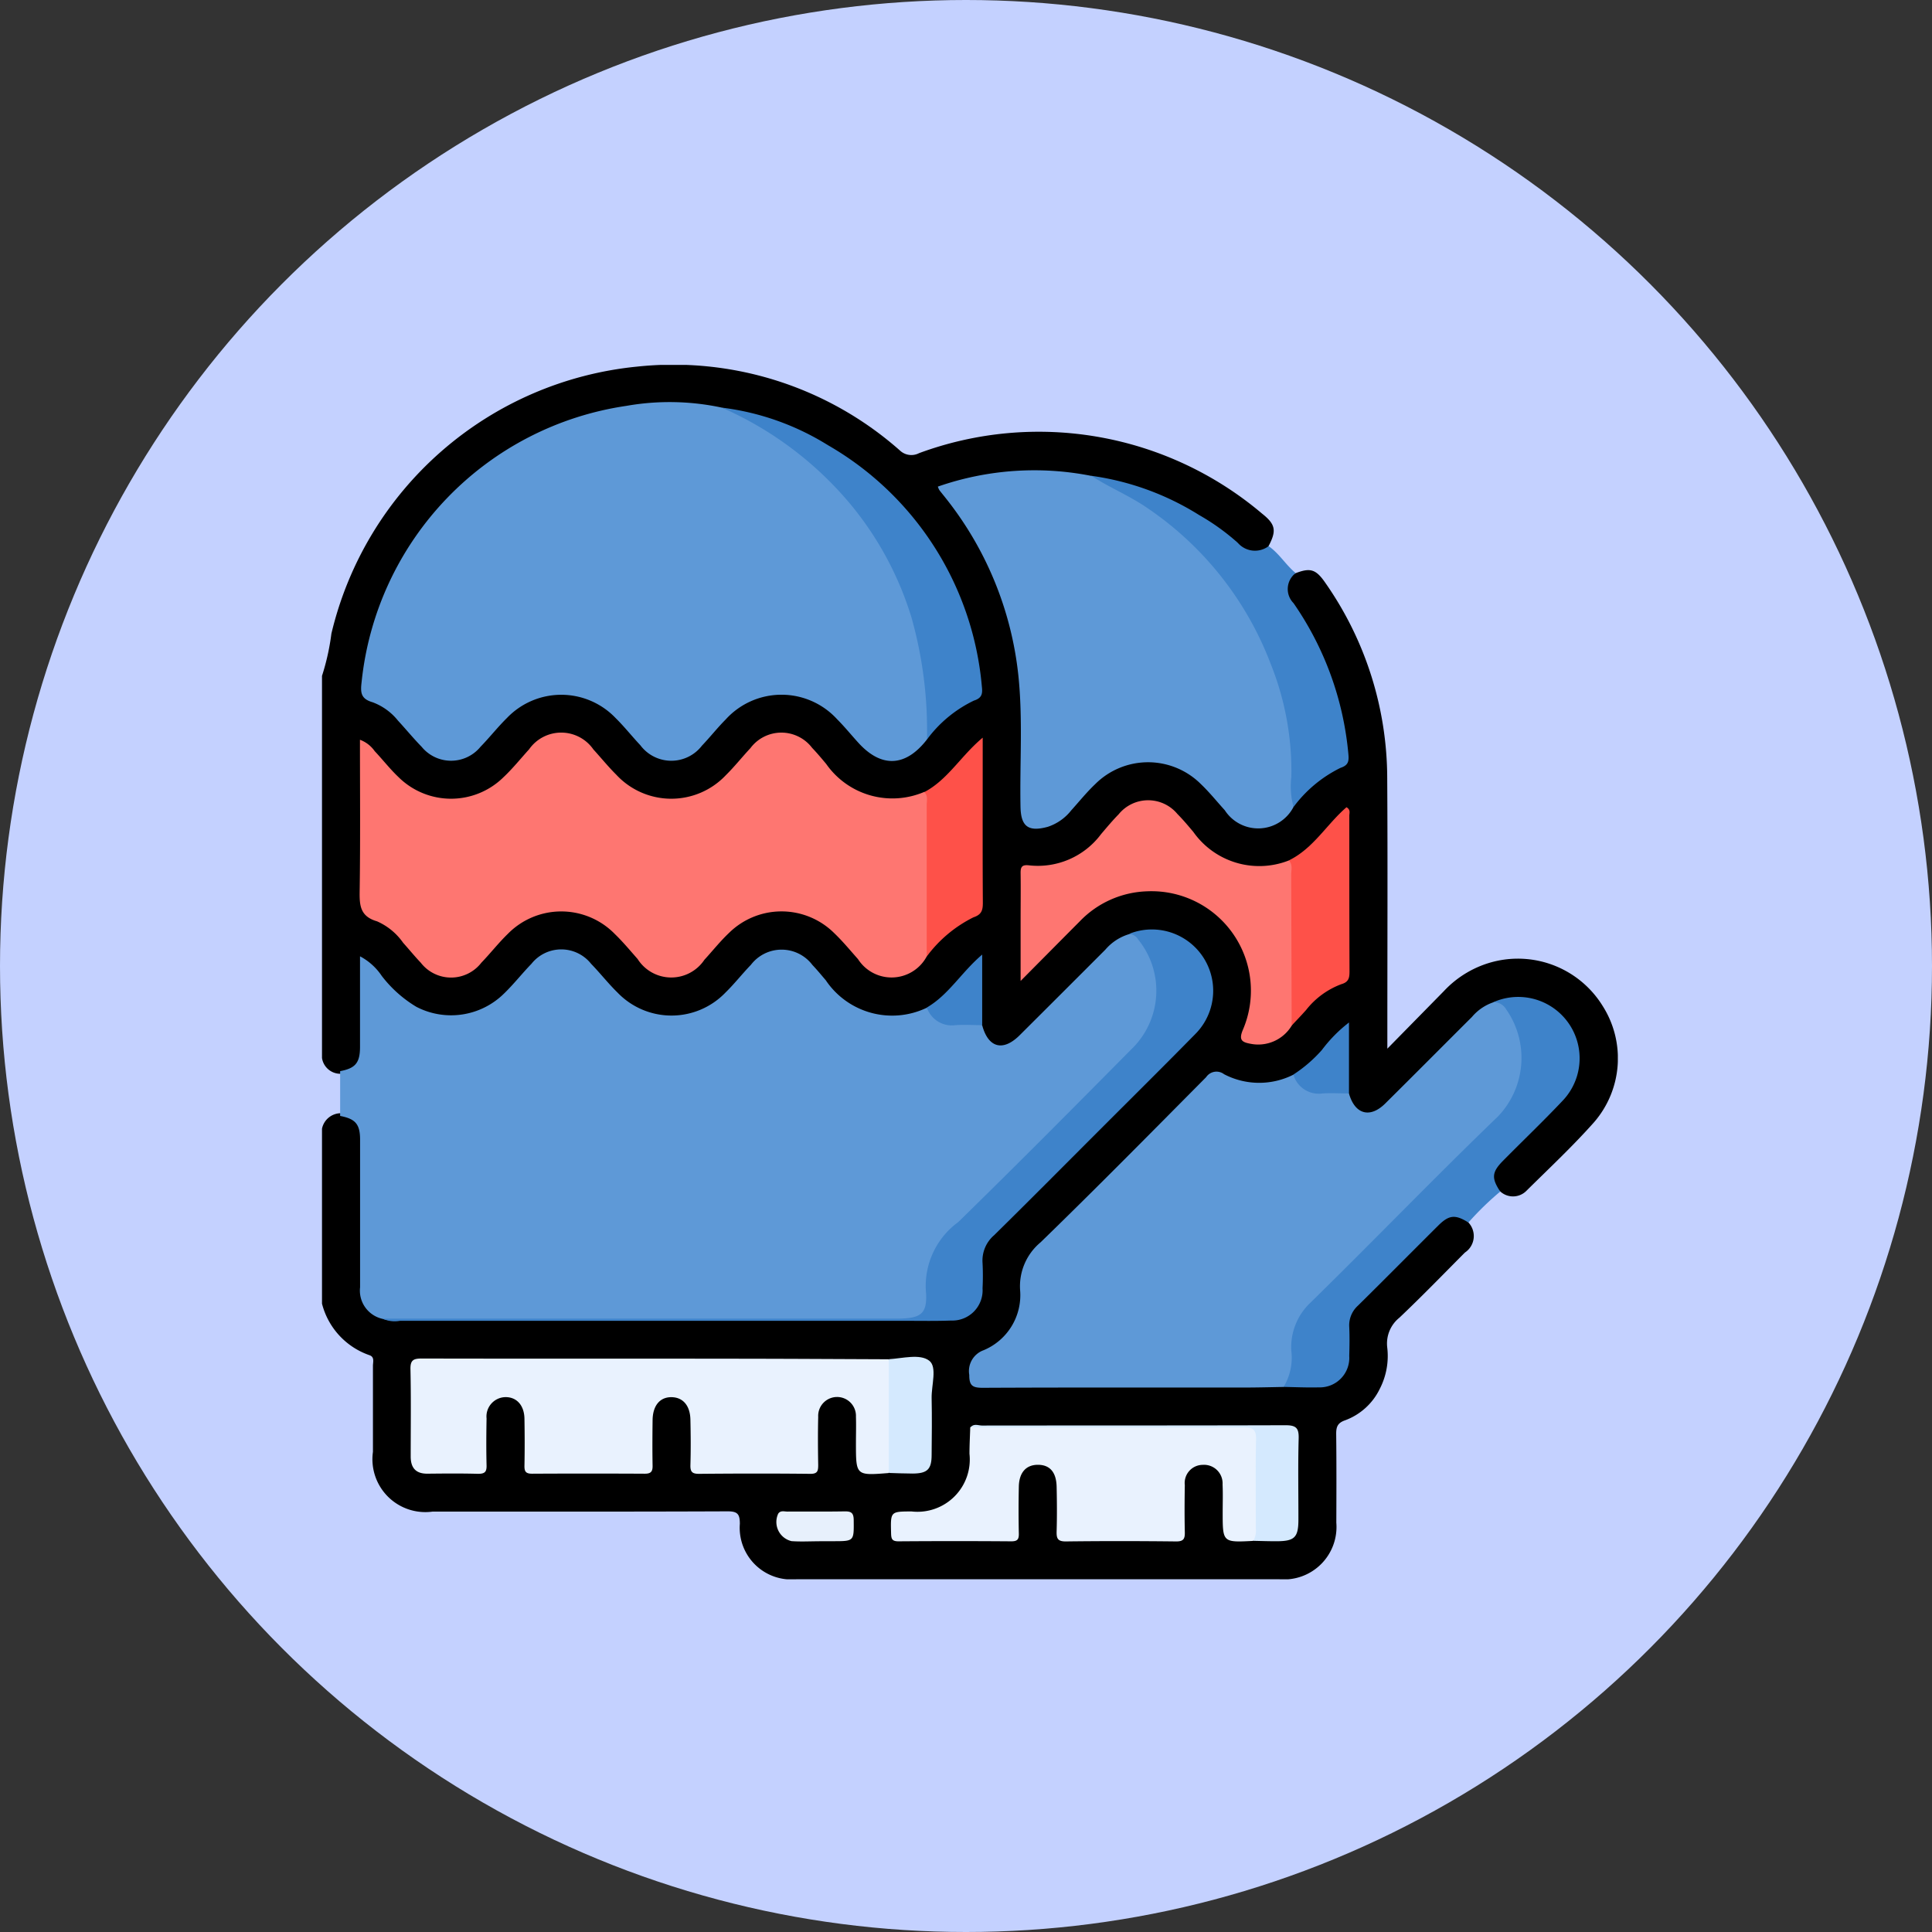 <svg xmlns="http://www.w3.org/2000/svg" xmlns:xlink="http://www.w3.org/1999/xlink" width="90" height="90" viewBox="0 0 90 90">
  <rect x="0" y="0" width="90" height="90" fill="#333333" stroke="none"/>
  <defs>
    <clipPath id="clip-path">
      <rect id="Rectángulo_38858" data-name="Rectángulo 38858" width="60.365" height="56.569" fill="none"/>
    </clipPath>
  </defs>
  <g id="Grupo_160003" data-name="Grupo 160003" transform="translate(0.193 -0.01)">
    <g id="Grupo_162280" data-name="Grupo 162280">
      <circle id="Elipse_4781" data-name="Elipse 4781" cx="45" cy="45" r="45" transform="translate(-0.193 0.01)" fill="#c4d1ff"/>
      <g id="Grupo_162158" data-name="Grupo 162158" transform="translate(14.807 17.01)">
        <g id="Grupo_162158-2" data-name="Grupo 162158" transform="translate(0 0)" clip-path="url(#clip-path)">
          <path id="Trazado_143075" data-name="Trazado 143075" d="M53.406,39.95a.922.922,0,0,1-.167,1.4c-1.01,1.017-2.009,2.047-3.049,3.033a1.543,1.543,0,0,0-.569,1.373,3.339,3.339,0,0,1-.346,1.942,2.913,2.913,0,0,1-1.617,1.466c-.351.122-.416.31-.413.643.016,1.375.011,2.749.006,4.124A2.446,2.446,0,0,1,44.6,56.568q-11.254,0-22.507,0a2.407,2.407,0,0,1-2.628-2.582c0-.456-.108-.584-.577-.582-4.576.019-9.152.012-13.728.011a2.464,2.464,0,0,1-2.787-2.782c0-1.335,0-2.671,0-4.007,0-.181.089-.419-.174-.5a3.44,3.44,0,0,1-2.2-2.4V35.585a.9.9,0,0,1,.942-.725c.756.2.992.5,1,1.358.014,2.176.006,4.352,0,6.528a1.482,1.482,0,0,0,.882,1.52,1.4,1.4,0,0,0,.746.119c8.387,0,16.774.01,25.16-.006a2.715,2.715,0,0,0,.988-.127,1.246,1.246,0,0,0,.863-1.091,1.379,1.379,0,0,0,.014-.352,3.5,3.5,0,0,1,1.351-3.191c2.822-2.732,5.572-5.539,8.349-8.316a3.349,3.349,0,0,0,.761-.966,2.582,2.582,0,0,0-.242-2.735,2.646,2.646,0,0,0-2.627-1.11,2.028,2.028,0,0,0-.458.105,3.106,3.106,0,0,0-1.26.841q-1.789,1.793-3.582,3.583c-.125.125-.249.25-.377.373a1.051,1.051,0,0,1-1.892-.67c-.018-.913.015-1.827-.025-2.871-.874.743-1.394,1.738-2.391,2.182a3.687,3.687,0,0,1-4.385-.762c-.439-.424-.779-.936-1.229-1.35a1.588,1.588,0,0,0-2.323-.046c-.465.4-.8.918-1.234,1.344a3.711,3.711,0,0,1-5.551-.029c-.391-.389-.7-.847-1.1-1.226a1.591,1.591,0,0,0-2.4-.055,7.5,7.5,0,0,0-.756.823,4.109,4.109,0,0,1-3.155,1.708,4.107,4.107,0,0,1-3.268-1.72,3.889,3.889,0,0,0-.728-.761c-.23.152-.137.366-.138.542-.012,1.1.011,2.2-.013,3.3A1.08,1.08,0,0,1,.848,33.021.864.864,0,0,1,0,32.285v-17.8a10.863,10.863,0,0,0,.438-1.969A16.281,16.281,0,0,1,14.671.079,15.925,15.925,0,0,1,26.922,3.986a.776.776,0,0,0,.89.124A16.094,16.094,0,0,1,43.793,6.927c.638.506.677.8.3,1.516-.22.411-.574.417-.953.3a2.185,2.185,0,0,1-.691-.436,14.261,14.261,0,0,0-5.9-2.887,3.474,3.474,0,0,0-.753-.094,13.506,13.506,0,0,0-6.181.231c-.711.184-.7.2-.276.76a16.054,16.054,0,0,1,3.355,9.86c.006,1.474,0,2.947,0,4.421,0,.7.254.9.956.763a1.868,1.868,0,0,0,1.122-.711A13.052,13.052,0,0,1,35.9,19.441a3.614,3.614,0,0,1,5.054-.11,9.96,9.96,0,0,1,1.057,1.107c1.007,1.233,2.017,1.269,3.118.123a6.085,6.085,0,0,1,2.2-1.906c.294-.117.325-.331.3-.619a14.208,14.208,0,0,0-2.269-6.5,3.2,3.2,0,0,1-.409-.713A.843.843,0,0,1,45.357,9.7c.685-.262.945-.184,1.382.45a15.919,15.919,0,0,1,2.883,9.1c.025,3.945.006,7.89.006,11.835v.766l2.638-2.686a4.773,4.773,0,0,1,2.349-1.376,4.64,4.64,0,0,1,5.038,2.064,4.546,4.546,0,0,1-.392,5.421c-.988,1.114-2.081,2.136-3.141,3.185a.879.879,0,0,1-1.229.046c-.552-.445-.583-.866-.054-1.428.738-.785,1.518-1.528,2.277-2.293.179-.181.365-.355.535-.545a2.744,2.744,0,0,0-3.025-4.445,3.455,3.455,0,0,0-.977.741q-1.824,1.831-3.654,3.655c-.138.138-.281.272-.424.405a1.082,1.082,0,0,1-1.86-.705c-.007-1-.014-1.991,0-2.963a11.709,11.709,0,0,1-2.447,2.282,3.629,3.629,0,0,1-3.238.036.651.651,0,0,0-.828.211q-1.516,1.522-3.037,3.039c-1.651,1.651-3.3,3.309-4.958,4.948a1.521,1.521,0,0,0-.512,1.251,3.362,3.362,0,0,1-1.957,3.453c-.458.233-.434.625-.368,1.011s.42.286.675.286q6.857.01,13.714,0c.548.014,1.1.021,1.645,0a1.219,1.219,0,0,0,1.3-1.292c.022-.43.011-.862.006-1.293a1.487,1.487,0,0,1,.441-1.114c1.27-1.28,2.539-2.561,3.827-3.821.537-.525,1.029-.5,1.434.022" transform="translate(0 0)"/>
          <path id="Trazado_143076" data-name="Trazado 143076" d="M92.875,65.884c-.609-.381-.9-.361-1.4.134-1.251,1.243-2.492,2.5-3.747,3.737a1.236,1.236,0,0,0-.406.993c.021.45.013.9,0,1.352a1.374,1.374,0,0,1-1.419,1.463c-.548.014-1.1-.012-1.644-.021.27-.924.146-1.9.34-2.829a2.348,2.348,0,0,1,.779-1.15c2.925-2.928,5.825-5.882,8.793-8.766a3.813,3.813,0,0,0,.537-4.447,4.318,4.318,0,0,0-.668-.732,2.86,2.86,0,0,1,3.226,4.588c-.9.953-1.854,1.863-2.779,2.8-.525.53-.546.811-.131,1.436a13.569,13.569,0,0,0-1.485,1.445" transform="translate(-39.469 -25.934)" fill="#3e83ca"/>
          <path id="Trazado_143077" data-name="Trazado 143077" d="M67.41,9.714a12.735,12.735,0,0,1,5.024,1.828,10.481,10.481,0,0,1,1.807,1.3,1.055,1.055,0,0,0,1.431.149c.495.343.8.875,1.26,1.255a.935.935,0,0,0-.1,1.4,14.629,14.629,0,0,1,2.555,7.025c.032.338.005.526-.369.65a6.037,6.037,0,0,0-2.181,1.816c-.359-.275-.271-.677-.256-1.033a13.9,13.9,0,0,0-1.2-6.177,15.116,15.116,0,0,0-7.3-7.664c-.258-.13-.627-.152-.669-.552" transform="translate(-31.575 -4.55)" fill="#3e83ca"/>
          <path id="Trazado_143078" data-name="Trazado 143078" d="M1.586,58.31q0-1.039,0-2.079c.706-.131.923-.385.926-1.113,0-1.391,0-2.782,0-4.236a2.77,2.77,0,0,1,1.011.911,5.767,5.767,0,0,0,1.615,1.442,3.509,3.509,0,0,0,4.082-.618c.451-.435.84-.935,1.277-1.385a1.774,1.774,0,0,1,2.781,0c.424.436.8.92,1.235,1.344a3.487,3.487,0,0,0,5.018,0c.42-.41.785-.878,1.192-1.3a1.8,1.8,0,0,1,2.866.012c.217.227.416.471.62.709a3.725,3.725,0,0,0,4.709,1.278,2.267,2.267,0,0,0,2.041.663.631.631,0,0,1,.537.158c.281,1.049.967,1.235,1.742.465q2-1.992,3.995-3.99a2.343,2.343,0,0,1,1.115-.725c.4-.113.556.2.724.447a3.921,3.921,0,0,1-.52,5.065c-1.425,1.461-2.882,2.89-4.325,4.334-1.526,1.527-3.047,3.059-4.583,4.575a1.662,1.662,0,0,0-.561,1.358,4.435,4.435,0,0,1-.158,1.515.837.837,0,0,1-.931.693c-2.335-.022-4.671-.01-7.006-.01q-8.389,0-16.779,0a1.327,1.327,0,0,1-.636-.05,1.348,1.348,0,0,1-1.058-1.475c0-2.29,0-4.58,0-6.869,0-.727-.214-.974-.923-1.11" transform="translate(-0.741 -23.333)" fill="#5e99d7"/>
          <path id="Trazado_143079" data-name="Trazado 143079" d="M29.787,18.974c-.994,1.283-2.122,1.337-3.2.15-.33-.363-.64-.746-.986-1.092a3.509,3.509,0,0,0-5.19.01c-.387.389-.728.824-1.107,1.221a1.8,1.8,0,0,1-2.87-.021c-.39-.414-.744-.864-1.149-1.263a3.5,3.5,0,0,0-5.062-.008c-.433.426-.81.909-1.234,1.344a1.772,1.772,0,0,1-2.743,0c-.383-.393-.733-.819-1.105-1.223a2.726,2.726,0,0,0-1.181-.852c-.558-.161-.567-.462-.509-.951A14.518,14.518,0,0,1,15.784,3.434a11.609,11.609,0,0,1,4.446.081,10.009,10.009,0,0,1,3.762,2.092,15.282,15.282,0,0,1,5,6.976,13.721,13.721,0,0,1,.825,4.014,15.323,15.323,0,0,1,.12,1.638,1.554,1.554,0,0,1-.15.738" transform="translate(-1.605 -1.527)" fill="#5e99d7"/>
          <path id="Trazado_143080" data-name="Trazado 143080" d="M81.143,55.841a.654.654,0,0,1,.582.324,3.944,3.944,0,0,1-.368,4.991c-2.956,2.846-5.8,5.8-8.735,8.675a2.842,2.842,0,0,0-.9,2.245,2.63,2.63,0,0,1-.359,1.689c-.608.01-1.216.027-1.823.027-4.063,0-8.126-.007-12.189.012-.474,0-.634-.093-.631-.6a1.034,1.034,0,0,1,.669-1.151,2.777,2.777,0,0,0,1.7-2.791,2.661,2.661,0,0,1,.952-2.234c2.605-2.529,5.154-5.115,7.712-7.693a.581.581,0,0,1,.837-.139,3.533,3.533,0,0,0,3.229.021,2.165,2.165,0,0,0,2.045.718.635.635,0,0,1,.545.159c.272.97.977,1.171,1.688.467,1.352-1.34,2.693-2.69,4.041-4.034a2.252,2.252,0,0,1,1.006-.685" transform="translate(-26.568 -26.155)" fill="#5e99d7"/>
          <path id="Trazado_143081" data-name="Trazado 143081" d="M29.714,42.652a1.858,1.858,0,0,1-3.2.123c-.365-.41-.716-.838-1.113-1.216a3.483,3.483,0,0,0-4.888-.012c-.413.389-.769.839-1.154,1.258a1.857,1.857,0,0,1-3.111-.035c-.352-.4-.691-.807-1.071-1.174a3.486,3.486,0,0,0-4.973,0c-.436.422-.812.907-1.234,1.344a1.785,1.785,0,0,1-2.825,0c-.286-.3-.544-.619-.82-.926a2.913,2.913,0,0,0-1.216-1c-.779-.226-.821-.727-.81-1.4.036-2.336.014-4.672.014-7.058A1.452,1.452,0,0,1,4,33.086c.377.4.716.838,1.114,1.214A3.479,3.479,0,0,0,10,34.3c.426-.4.8-.867,1.193-1.3a1.826,1.826,0,0,1,2.995.007c.357.391.691.805,1.067,1.178a3.494,3.494,0,0,0,5.1.024c.406-.4.759-.848,1.148-1.264a1.8,1.8,0,0,1,2.873-.013c.23.241.448.5.659.754a3.764,3.764,0,0,0,4.562,1.3c.324.067.293.344.3.561.024,2.141.016,4.283.006,6.424a1.259,1.259,0,0,1-.188.672" transform="translate(-1.545 -15.095)" fill="#fe7671"/>
          <path id="Trazado_143082" data-name="Trazado 143082" d="M61.113,9.479c.867.56,1.829.949,2.68,1.547a15.343,15.343,0,0,1,5.68,7.218,13.405,13.405,0,0,1,.961,5.264,3.714,3.714,0,0,0,.1,1.4,1.854,1.854,0,0,1-3.2.152c-.37-.407-.715-.838-1.112-1.217a3.484,3.484,0,0,0-4.931.006c-.4.38-.743.809-1.112,1.217a2.312,2.312,0,0,1-1.093.766c-.908.247-1.251-.017-1.269-.932-.039-2.04.114-4.084-.1-6.121a15.965,15.965,0,0,0-3.463-8.359c-.073-.092-.149-.182-.219-.277a.94.94,0,0,1-.069-.16,13.662,13.662,0,0,1,7.147-.5" transform="translate(-25.278 -4.315)" fill="#5e99d7"/>
          <path id="Trazado_143083" data-name="Trazado 143083" d="M30.048,92.4c-1.532.123-1.532.123-1.532-1.386,0-.412.013-.825,0-1.237a.88.88,0,1,0-1.758.006c-.018.746-.013,1.493,0,2.239,0,.272-.023.42-.369.416-1.728-.019-3.456-.016-5.184,0-.308,0-.407-.085-.4-.4.021-.706.016-1.414,0-2.121-.012-.653-.342-1.038-.868-1.05-.546-.013-.886.385-.894,1.072-.009.707-.013,1.414,0,2.121.006.283-.089.374-.371.372q-2.622-.014-5.243,0c-.3,0-.36-.108-.355-.378.015-.726.012-1.453,0-2.18-.008-.629-.368-1.023-.9-1.009a.9.9,0,0,0-.865.992c-.013.727-.018,1.454,0,2.18.009.308-.079.4-.392.4-.785-.022-1.571-.014-2.357-.006-.548.006-.785-.272-.785-.8,0-1.355.019-2.71-.011-4.065-.01-.436.147-.5.536-.5,4.693.012,9.386,0,14.079.009,2.552,0,5.1.016,7.656.026a.9.9,0,0,1,.187.659q.011,1.99,0,3.981a.914.914,0,0,1-.187.659" transform="translate(-3.643 -40.781)" fill="#e9f2fe"/>
          <path id="Trazado_143084" data-name="Trazado 143084" d="M66.74,98.335c-1.425.074-1.425.074-1.425-1.328,0-.432.015-.865-.005-1.3a.865.865,0,0,0-.93-.914.844.844,0,0,0-.829.945c-.012.727-.016,1.454,0,2.181.009.312-.052.445-.408.441-1.709-.019-3.419-.022-5.128,0-.4.005-.445-.152-.435-.482.02-.687.015-1.375,0-2.063s-.321-1.024-.872-1.025-.876.36-.889,1.017c-.015.727-.016,1.454,0,2.181.007.28-.068.369-.359.367q-2.623-.02-5.245,0c-.306,0-.34-.115-.347-.376-.025-1.013-.035-1.012.952-1.016a2.437,2.437,0,0,0,2.7-2.687c0-.411.023-.822.036-1.233a.917.917,0,0,1,.517-.055q6.114,0,12.228,0c.636,0,.718.062.728.689.021,1.313.015,2.626,0,3.939,0,.272,0,.561-.3.713" transform="translate(-23.358 -43.554)" fill="#e9f2fe"/>
          <path id="Trazado_143085" data-name="Trazado 143085" d="M73.842,48.649a1.821,1.821,0,0,1-1.92.84c-.4-.073-.55-.176-.354-.645a4.632,4.632,0,0,0-4.443-6.457,4.544,4.544,0,0,0-3.147,1.394c-.882.886-1.762,1.775-2.762,2.783V43.733c0-.726.01-1.452,0-2.178-.006-.295.054-.416.392-.377a3.673,3.673,0,0,0,3.355-1.453c.267-.314.531-.631.819-.924a1.772,1.772,0,0,1,2.738-.016c.262.264.5.549.742.836a3.76,3.76,0,0,0,4.453,1.328c.317.074.288.348.29.566.022,2.171.018,4.343.006,6.515a2.047,2.047,0,0,1-.164.62" transform="translate(-28.672 -17.867)" fill="#fe7671"/>
          <path id="Trazado_143086" data-name="Trazado 143086" d="M5.319,67.6,29.176,67.6c1.2,0,1.547-.171,1.443-1.335A3.689,3.689,0,0,1,32.129,63.1c2.711-2.647,5.38-5.338,8.046-8.031a3.783,3.783,0,0,0,.347-5.119.57.57,0,0,0-.427-.279,2.856,2.856,0,0,1,3.079,4.669c-1.5,1.527-3.021,3.031-4.533,4.545-1.61,1.611-3.214,3.227-4.837,4.825a1.556,1.556,0,0,0-.542,1.3,11.6,11.6,0,0,1,0,1.177,1.41,1.41,0,0,1-1.466,1.5c-.705.027-1.413.013-2.12.013q-11.778,0-23.557,0a1.326,1.326,0,0,1-.8-.1" transform="translate(-2.491 -23.171)" fill="#3e83ca"/>
          <path id="Trazado_143087" data-name="Trazado 143087" d="M44.593,19.2a19.357,19.357,0,0,0-.719-5.673,15.226,15.226,0,0,0-2.807-5.241,16.363,16.363,0,0,0-6.03-4.545,12.139,12.139,0,0,1,4.939,1.747A14.427,14.427,0,0,1,47.15,16.735c.037.322.012.533-.369.653A5.874,5.874,0,0,0,44.593,19.2" transform="translate(-16.411 -1.752)" fill="#3e83ca"/>
          <path id="Trazado_143088" data-name="Trazado 143088" d="M84.854,48.935q-.009-3.516-.021-7.031c0-.225.082-.473-.112-.669,1.145-.555,1.77-1.689,2.688-2.478.2.117.131.271.131.393,0,2.416,0,4.832.009,7.248,0,.3-.031.5-.375.6a3.752,3.752,0,0,0-1.643,1.2c-.22.249-.451.487-.677.731" transform="translate(-39.684 -18.153)" fill="#fe5149"/>
          <path id="Trazado_143089" data-name="Trazado 143089" d="M52.89,42.856q0-3.523,0-7.046c0-.207.072-.435-.112-.612,1.092-.572,1.7-1.684,2.721-2.536V34.24c0,2.036-.007,4.072.007,6.108,0,.352-.054.555-.439.684a6.061,6.061,0,0,0-2.175,1.824" transform="translate(-24.721 -15.299)" fill="#fe5149"/>
          <path id="Trazado_143090" data-name="Trazado 143090" d="M70,98.29a.95.95,0,0,0,.119-.565c0-1.393-.02-2.787.009-4.179.01-.469-.174-.545-.587-.544-4.238.011-8.476,0-12.714,0,.153-.193.364-.086.542-.086,4.712-.006,9.423,0,14.135-.014.494,0,.623.134.61.618-.035,1.256-.01,2.512-.012,3.769,0,.846-.177,1.018-1.043,1.017-.352,0-.705-.012-1.058-.019" transform="translate(-26.617 -43.509)" fill="#d4e9fe"/>
          <path id="Trazado_143091" data-name="Trazado 143091" d="M49.672,92.331q0-2.65,0-5.3c.644-.039,1.451-.264,1.882.07.379.293.1,1.139.111,1.741.018.882.009,1.765,0,2.648,0,.671-.2.864-.882.868-.372,0-.743-.018-1.115-.028" transform="translate(-23.266 -40.714)" fill="#d4e9fe"/>
          <path id="Trazado_143092" data-name="Trazado 143092" d="M87.713,60.929c-.411,0-.825-.027-1.234,0a1.226,1.226,0,0,1-1.356-.88,6.418,6.418,0,0,0,1.326-1.143,6.639,6.639,0,0,1,1.264-1.283Z" transform="translate(-39.872 -26.992)" fill="#3e83ca"/>
          <path id="Trazado_143093" data-name="Trazado 143093" d="M55.579,54.957c-.413,0-.827-.027-1.237,0A1.232,1.232,0,0,1,53,54.136c1.014-.587,1.6-1.631,2.579-2.466Z" transform="translate(-24.825 -24.202)" fill="#3e83ca"/>
          <path id="Trazado_143094" data-name="Trazado 143094" d="M41.8,101.852c-.431,0-.863.025-1.291-.006a.916.916,0,0,1-.621-1.277c.107-.166.283-.1.428-.1.88-.006,1.761.007,2.64-.009.305-.006.447.04.45.4.009.989.029.989-.961.989H41.8v0" transform="translate(-18.637 -47.054)" fill="#e7f0fc"/>
        </g>
      </g>
    </g>
  </g>
</svg>
